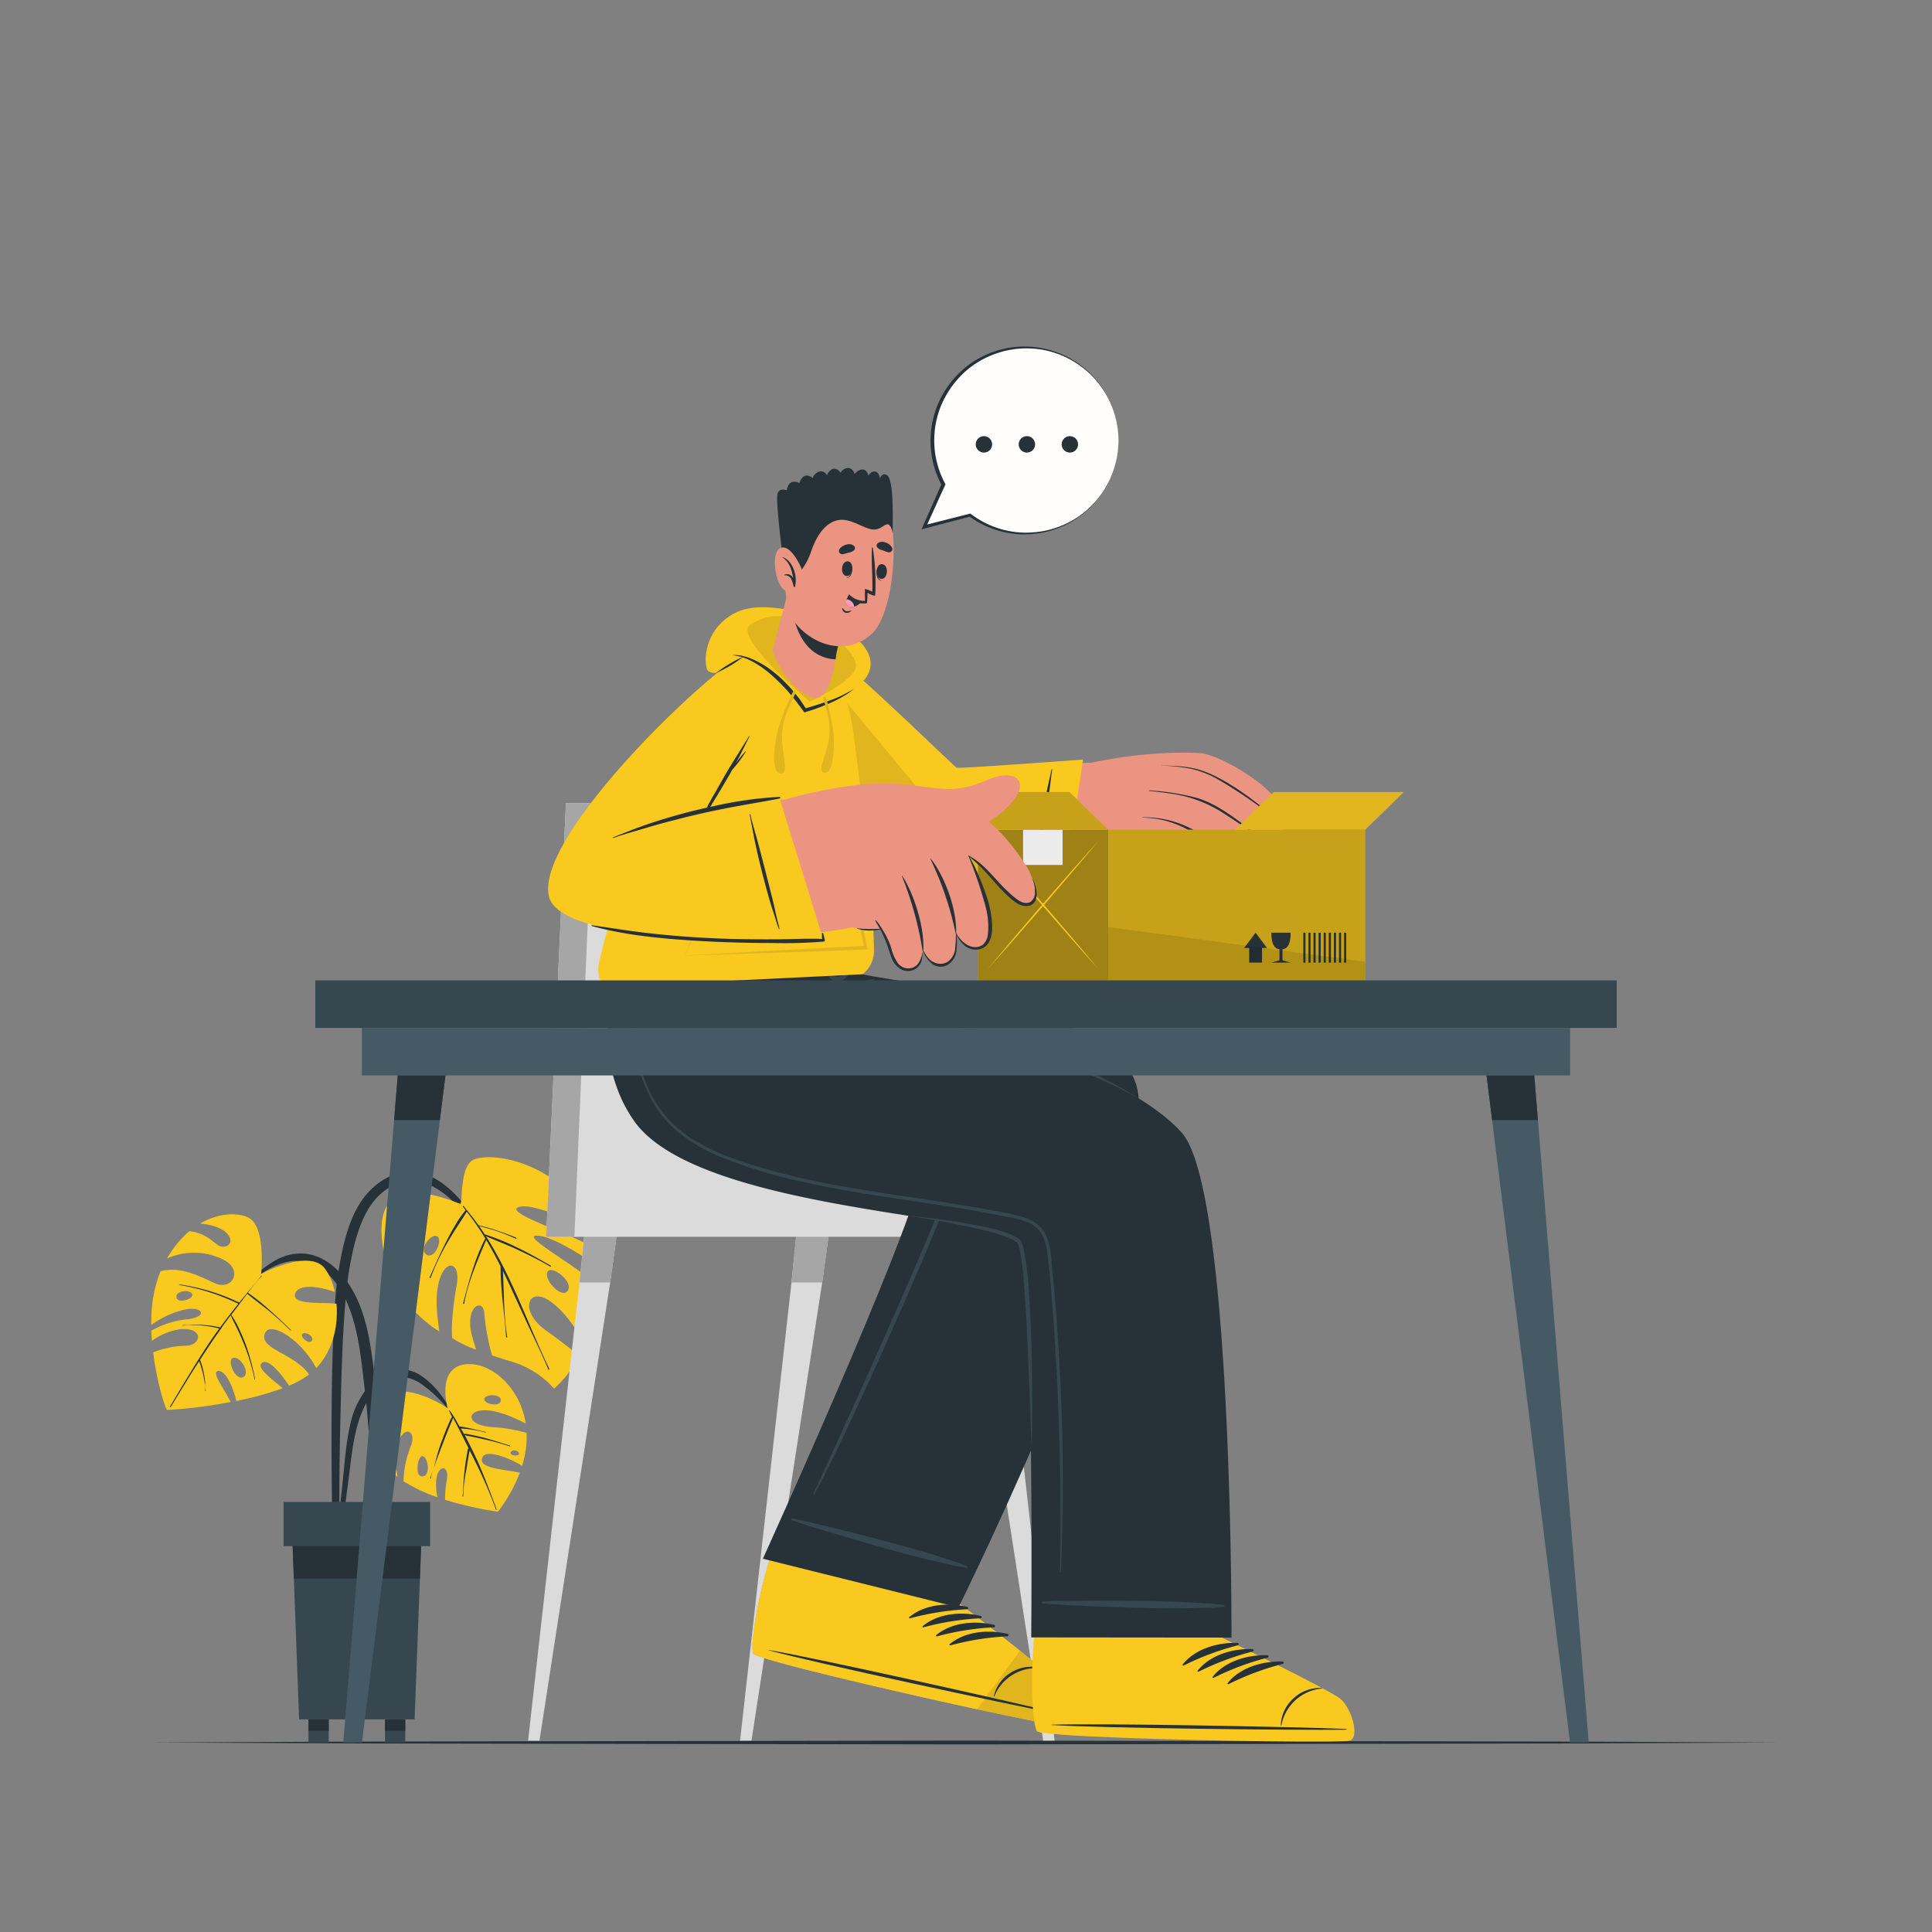 <svg xmlns="http://www.w3.org/2000/svg" viewBox="0 0 500 500"><rect x="0" y="0" width="500" height="500" fill="#808080" stroke="none"/><g id="freepik--Floor--inject-226"><polygon points="39.13 450.96 91.85 450.72 144.56 450.63 250 450.46 355.44 450.63 408.15 450.72 460.87 450.96 408.15 451.2 355.44 451.29 250 451.46 144.56 451.29 91.85 451.2 39.13 450.96" style="fill:#263238"></polygon></g><g id="freepik--Plant--inject-226"><path d="M86.69,337.59a90.82,90.82,0,0,1,2.14-15c1.06-4.45,2.56-9,5.37-12.68,2.57-3.36,6.25-6,10.53-6.57,4.13-.5,8,1.34,11.09,3.94,3.82,3.22,6.75,7.48,9.5,11.61a142.54,142.54,0,0,1,8.2,14.36c.09.17-.16.3-.24.14a90,90,0,0,0-7.34-12,76,76,0,0,0-8.45-10.23c-2.84-2.76-6.43-5.35-10.54-5.48s-7.85,2.16-10.31,5.31c-2.74,3.52-4.14,7.91-5.19,12.19a91.09,91.09,0,0,0-2.11,14.32c-.81,9.91-1,19.88-1.25,29.81q-.2,8.43-.26,16.87c0,2.85,0,5.7-.07,8.55a51.5,51.5,0,0,1-.33,8.24c-.09.55-1,.5-1.09,0a48.38,48.38,0,0,1-.37-7.81c0-2.7-.08-5.4-.1-8.1q-.08-7.87-.06-15.75C85.84,358.69,86,348.11,86.69,337.59Z" style="fill:#263238"></path><path d="M100.84,330.12c.53-2.8,1.48-6.45,3.07-8.62,2.87-3.9,6-2.2,3.11,2.11a25.83,25.83,0,0,0-4,10.65s4.82,6.89,10.64,10.28c-.25-2.64-1-6.72-.48-10.65,1.12-8.5,6.26-8,5-1.27-1,5.42-1.44,11.18-1.16,13.67a28.4,28.4,0,0,0,6.22,3c-.34-1-.69-2.17-1.08-3.6-2.07-7.63,3-10,3.18-5.72a59.61,59.61,0,0,0,2,10.82c2.79.94,5.1,1.58,6.52,2.08a23.74,23.74,0,0,1,9.54,6.52,30,30,0,0,0,6.5-8.42c-1.78-1.53-4.59-3.8-8.49-6.56-7.31-5.16-4.77-11.68,1-7.63,4.19,2.93,7.43,8.35,8.9,11.13a45.2,45.2,0,0,0,3.32-15.23c-5.74-5.39-19.95-12.9-15.67-12.9,3.86,0,12.48,5.65,15.64,7.83a41.7,41.7,0,0,0-.48-4.43c-5.42-3.55-23-9.06-20.2-10.65,3.08-1.74,15.35,3.94,19.06,5.74a22.08,22.08,0,0,0-3.25-6.73c-7.48-10-21-13.46-26.84-11.55-4.16,1.35-3,11.91-3.84,11.55C102.3,304.86,94.7,309.61,100.84,330.12Zm41-1.15c1.18-1.44,6.67,2.78,5.09,5.08S140.3,330.8,141.83,329Zm-28.67-9c1.44.92-.69,6.25-2.92,4.64C108.35,323.22,111.7,319,113.16,320Z" style="fill:#F9C920"></path><path d="M115.35,321.6c.75-1.5,1.54-3,2.4-4.41a25.71,25.71,0,0,1,2.76-4l-.71-.88c-.1-.12.07-.28.17-.17.28.32.55.65.82,1a.32.32,0,0,1,.12.14c1,1.24,2,2.52,2.93,3.82a42.84,42.84,0,0,1,4.86,1.4c1.64.55,3.26,1.12,4.86,1.8.17.07.08.34-.08.27-1.58-.7-3.18-1.38-4.82-1.93s-3.12-.93-4.69-1.37c.51.72,1,1.45,1.49,2.18a58.65,58.65,0,0,1,8.59,3.51c2.9,1.37,5.69,3,8.47,4.58.16.09,0,.34-.15.24-2.72-1.62-5.56-3-8.43-4.36-2.69-1.26-5.47-2.29-8.18-3.49,6.83,10.66,10.92,22.95,16.39,34.33.08.17-.17.31-.24.14-1.67-4-3.6-7.88-5.42-11.81-1.63-3.52-3.23-7.07-4.86-10.59-.48-1-1-2.06-1.48-3.09.3,5.69.18,11.48,1.11,17.1a.14.14,0,1,1-.28,0c-.39-6.08-1.46-12.06-1.42-18.18,0,0,0-.05,0-.08-1.16-2.32-2.4-4.62-3.73-6.85-2.26,5.33-4.64,10.73-5.7,16.45,0,.18-.32.1-.27-.08,1.54-5.73,3-11.47,5.73-16.77a63.85,63.85,0,0,0-4.81-6.93c-.76,1.41-1.73,2.75-2.59,4.1s-1.68,2.66-2.45,4a57.18,57.18,0,0,0-4.27,9c-.07.18-.35.09-.28-.08C112.53,327.59,113.86,324.54,115.35,321.6Z" style="fill:#263238"></path><path d="M61.53,334.55c4.38-4.39,9.47-10.16,16.24-10.15,6.54,0,11.35,5.27,14.11,10.7,2.89,5.68,3.93,12.11,4.74,18.36A224.2,224.2,0,0,1,98.36,376c.12,4.19.1,8.39,0,12.58a84.12,84.12,0,0,1-1,12.69c-.13.67-1.21.7-1.25,0-.2-3.53-.06-7.08,0-10.61s0-7-.16-10.43c-.26-7-.77-14.05-1.6-21-.72-6.1-1.29-12.38-3.12-18.28-1.64-5.31-4.73-11.4-10.12-13.73-7.36-3.19-14.55,2.63-19.36,7.55C61.62,334.86,61.4,334.68,61.53,334.55Z" style="fill:#263238"></path><path d="M39.17,344.37h0c0,.9.09,1.78.15,2.65a15.93,15.93,0,0,1,7.18-3c6.22-.66,5.82,4.07,1.67,4.26A23.82,23.82,0,0,0,39.64,350c1,8.21,3.27,14.82,3.61,14.9a119.47,119.47,0,0,0,16.43-2.07c-1.55-3.3-5.07-7.68-3.28-8s3.76,3.54,4.76,7.73a78.92,78.92,0,0,0,12-3.29c-2.74-2.37-7-5.32-5.35-6.57s5,2.89,7,5.91a24.14,24.14,0,0,0,5.17-2.88c-3.69-5.42-12.67-6.52-11.5-10.43s9.58,1.51,13.35,8.76c4.43-4.59,5.73-11.1,5.26-16.66-3.86-.44-11.28.37-10.75-2.4s5.91-2.25,10.3-.63a15.31,15.31,0,0,0-2.58-6.1c-4.07-5.23-16.48,1.41-16.48,1.41s1.33-12.47-3.41-14.63c-2.73-1.24-7.54-1.23-12.37,1.61,2.71.23,6,1.09,7.3,3,1.68,2.4-1,3.7-2.66,2.59C55.18,321.44,53,319,49,318.64a24.94,24.94,0,0,0-4.48,5c-.46.64-.88,1.32-1.31,2.06a17.07,17.07,0,0,1,14.53.26c5.39,2.67,2.38,8.26-2.25,6.09s-9-4.3-13.95-3.07a34.74,34.74,0,0,0-2.36,13.91,24.35,24.35,0,0,1,8-3.83c5.35-1.4,7,1.8,1.09,2.39A23.64,23.64,0,0,0,39.17,344.37Zm6.51-8.59c-.37-1.73,3.43-2.23,4.06-.83C50.27,336.15,46,337.51,45.68,335.78Zm32.47,9.6c.36-.95,2.89.13,2.66,1.31C80.5,348.26,77.8,346.32,78.15,345.38Zm-17.93,6.08c1.85-.74,4.74,3.86,2.73,4.92S58.71,352.07,60.22,351.46Z" style="fill:#F9C920"></path><path d="M44,364c2.79-4.66,5.55-9.35,8.48-13.93,1.36-2.13,2.79-4.22,4.27-6.27-.22,0-.45-.11-.66-.16L55,343.42c-.86-.15-1.72-.27-2.59-.36s-1.63-.13-2.45-.14a12,12,0,0,0-2.61.14c-.11,0-.12-.14,0-.14.88,0,1.77-.08,2.64-.09s1.7,0,2.54.06,1.59.13,2.37.25c.44.06.87.14,1.3.23a7.37,7.37,0,0,1,.79.16c1.51-2.08,3.07-4.11,4.7-6.11a56.23,56.23,0,0,0-15.27-4.87c-.09,0-.05-.15,0-.13a51.73,51.73,0,0,1,15.49,4.69l2.69-3.27c1-1.21,2.09-2.39,3-3.68.06-.09.18,0,.11.08a55.13,55.13,0,0,0-3.54,4.33h0a52.74,52.74,0,0,1,5.68,4.56q2.78,2.46,5.42,5.09c.06.06,0,.16-.1.1-1.74-1.73-3.54-3.38-5.42-4.94s-3.87-3-5.77-4.56c0,0,0,0,0,0-.43.58-.86,1.15-1.3,1.71l-.66.86,0,.06c-.73.94-1.45,1.89-2.17,2.84a23.09,23.09,0,0,1,2.16,3.89c.62,1.32,1.17,2.67,1.67,4a59.85,59.85,0,0,1,2.32,8.74c0,.09-.12.13-.13,0a51.39,51.39,0,0,0-2.54-8.57c-.54-1.42-1.16-2.81-1.8-4.2s-1.28-2.47-1.82-3.75c-.63.84-1.25,1.67-1.86,2.51l-.52.74c0,.06,0,.13-.06.13h0c-1.92,2.67-3.74,5.41-5.52,8.18a2.52,2.52,0,0,1,.25.61c.11.33.22.67.32,1a19,19,0,0,1,.48,2.08c.12.66.22,1.32.28,2a16.81,16.81,0,0,0,.17,2.26.07.07,0,1,1-.14,0,7.44,7.44,0,0,0-.15-2.1c-.1-.72-.24-1.44-.4-2.15s-.33-1.28-.52-1.91c-.09-.31-.2-.62-.3-.94-.06-.16-.14-.34-.2-.51Q50.2,354.3,49,356.27l-4.8,7.83C44.1,364.23,43.89,364.12,44,364Z" style="fill:#263238"></path><path d="M87,399.79c.07-2.64.49-5.3.77-7.93s.59-5.28.87-7.92c.54-5.09.85-10.29,2-15.28a22.16,22.16,0,0,1,6.22-11.42,10.13,10.13,0,0,1,6.1-2.91,10.53,10.53,0,0,1,6.47,2,22.68,22.68,0,0,1,5.44,5.74,54.67,54.67,0,0,1,4.24,6.89c.05.09-.09.15-.14.06a35.43,35.43,0,0,0-9.18-10.29,10.9,10.9,0,0,0-5.79-2.41,7.88,7.88,0,0,0-5.61,2.24c-3.08,2.68-4.87,6.62-5.93,10.49-1.26,4.58-1.67,9.41-2.29,14.11-.38,2.8-.73,5.59-1.1,8.39s-.6,5.63-1.19,8.38A.46.46,0,0,1,87,399.79Z" style="fill:#263238"></path><path d="M100,379.27a14.73,14.73,0,0,0,2.87,2.94c-.44-2.58-1-7.16.34-9.6,2-3.79,4.41-1.9,3.21,1.39a26.88,26.88,0,0,0-2,9.34,41,41,0,0,0,8.78,4.14,14.72,14.72,0,0,1-.29-4.52c.41-4,3.51-4,2.7.24a25.52,25.52,0,0,0-.42,4.95,91.91,91.91,0,0,0,13.67,3.08,40.15,40.15,0,0,0,5.67-10.08c-3.3-.82-10-1-9.83-3.36.19-3.17,6.65-.73,10.43,1.56a25.09,25.09,0,0,0,1.15-8.52,42,42,0,0,0-9.09-1.51c-6.79-.59-6.46-4.43-1.54-4.34,3.63.06,8.22,2.28,10.4,3.44-1.42-9.23-8.46-15.15-14.11-15.38-9.49-.38-6.08,11.43-6.08,11.43s-6.43-4.52-12.5-4.4S93.48,370.24,100,379.27Zm25.35-17.08c-.21-1.32,4-1.64,4.24.06C129.83,364.17,125.54,363.55,125.33,362.19Zm6.81,13.86c-.08-.87,1.75-1,2.16.08C134.58,376.84,132.22,376.91,132.14,376.05Zm-22.79.81c1.43.2,2.25,5.32-.22,5.22C107.25,382,108.14,376.69,109.35,376.86Z" style="fill:#F9C920"></path><path d="M111.33,382.54c.24-.63.45-1.28.65-1.93a20.28,20.28,0,0,0-.47,2C111.48,382.72,111.28,382.67,111.33,382.54Z" style="fill:#263238"></path><path d="M113.84,374.32c.44-1.31.94-2.61,1.45-3.89.27-.69.55-1.37.86-2.05a8.23,8.23,0,0,1,.84-1.71,14.55,14.55,0,0,1-.77-1.66c0-.05,0-.09.09-.05a21,21,0,0,1,1.85,2.87l.77,1.35a12.11,12.11,0,0,1,1.6.25c.57.1,1.14.22,1.7.35l1.69.39c.56.13,1.12.32,1.69.41.13,0,.07.22,0,.17a11.92,11.92,0,0,0-1.78-.46c-.54-.12-1.09-.21-1.64-.29s-1.11-.15-1.66-.2-.84-.07-1.26-.11c.23.4.47.8.69,1.2a1.74,1.74,0,0,0,.1.19,5.27,5.27,0,0,1,1.36.16c.49.09,1,.18,1.47.29,1,.22,2,.45,3,.72,2,.58,4.08,1.23,6.11,1.9.11,0,0,.2-.07.17a59.43,59.43,0,0,0-6.14-1.71c-1-.22-1.94-.44-2.91-.64l-1.47-.31a10.84,10.84,0,0,1-1.13-.25c1,1.93,2,3.89,2.93,5.89,2,4.35,3.63,8.84,5.31,13.31.05.11-.13.18-.16.07a122.94,122.94,0,0,0-5.66-13c-.38-.78-.77-1.54-1.15-2.31,0,.15-.07.31-.1.47-.1.53-.19,1.05-.28,1.58-.18,1.06-.36,2.12-.52,3.18a36.78,36.78,0,0,0-.76,6.6c0,.14-.21.13-.19,0,.17-1.05.17-2.15.24-3.21s.15-2.22.28-3.33.26-2.13.44-3.19c.08-.53.18-1.06.27-1.59a3.1,3.1,0,0,1,.3-1.14c-.55-1.12-1.11-2.24-1.67-3.35s-1.06-2.08-1.6-3.12c-.23-.44-.48-.88-.72-1.33a13,13,0,0,1-.63,1.6l-.74,1.8c-.54,1.32-1,2.66-1.55,4-.72,1.9-1.51,3.84-2.1,5.82C112.7,378.21,113.19,376.23,113.84,374.32Z" style="fill:#263238"></path><path d="M112,380.61c0-.16.09-.31.14-.46C112.07,380.3,112,380.46,112,380.61Z" style="fill:#263238"></path><polygon points="75.52 394.43 76.05 408.56 77.41 444.98 107.3 444.98 108.67 408.56 109.2 394.43 75.52 394.43" style="fill:#37474f"></polygon><polygon points="75.52 394.43 76.05 408.56 108.67 408.56 109.2 394.43 75.52 394.43" style="fill:#263238"></polygon><rect x="73.39" y="388.72" width="37.93" height="11.43" transform="translate(184.71 788.86) rotate(180)" style="fill:#37474f"></rect><rect x="99.63" y="444.98" width="5.25" height="5.98" style="fill:#37474f"></rect><rect x="99.63" y="444.98" width="5.25" height="2.99" style="fill:#263238"></rect><rect x="79.83" y="444.98" width="5.24" height="5.98" style="fill:#37474f"></rect><rect x="79.83" y="444.98" width="5.24" height="2.99" style="fill:#263238"></rect></g><g id="freepik--Character--inject-226"><polygon points="248.98 312.48 251.68 331.91 269.97 450.46 272.92 450.46 259.61 331.91 257.65 312.48 248.98 312.48" style="fill:#dbdbdb"></polygon><polygon points="257.65 312.48 248.98 312.48 251.68 331.91 259.61 331.91 257.65 312.48" style="fill:#a6a6a6"></polygon><polygon points="191.53 450.46 194.48 450.46 212.78 331.91 215.47 312.48 206.8 312.48 204.84 331.91 191.53 450.46" style="fill:#dbdbdb"></polygon><polygon points="206.8 312.48 204.84 331.91 212.78 331.91 215.47 312.48 206.8 312.48" style="fill:#a6a6a6"></polygon><polygon points="136.67 450.46 139.62 450.46 157.91 331.91 160.61 312.48 151.94 312.48 149.97 331.91 136.67 450.46" style="fill:#dbdbdb"></polygon><polygon points="149.97 331.91 157.91 331.91 160.61 312.48 151.94 312.48 149.97 331.91" style="fill:#a6a6a6"></polygon><polygon points="141.35 320.08 275.38 320.08 275.38 305.96 225.2 305.96 208.34 207.85 146.46 207.85 141.35 320.08" style="fill:#dbdbdb"></polygon><polygon points="141.35 320.08 148.65 320.08 153.42 207.85 146.46 207.85 141.35 320.08" style="fill:#a6a6a6"></polygon><path d="M273.51,446.09c-2.68.3-76.21-15.83-78.56-18.17-.29-.26,1-6.94,3-16.05l0-.18c1.21-5.78,21.71-52.69,21.71-52.69l47.7,12.39L246.59,415s9,6.29,16.82,12.27c0,0,0,0,0,0,4.8,3.67,8.94,7,9.82,8.06C275.53,438.12,276.19,445.8,273.51,446.09Z" style="fill: rgb(235, 148, 129);"></path><path d="M273.51,446.08c-2.68.31-76.21-15.83-78.56-18.16-.29-.26,1-6.93,3-16.05l0-.17c.44-2.16,3.59-10,7.34-19.07,7.85,2,36,9,46.2,12L246.6,415s9,6.29,16.81,12.27v0c4.8,3.68,8.94,7,9.82,8.06C275.53,438.13,276.2,445.81,273.51,446.08Z" style="fill:#ebebeb"></path><path d="M273.76,446.43C271,446.72,197.41,430.38,195,428c-.92-.91.5-12.5,4.29-24.82l47.43,10.59s24.46,18.66,26.82,21.57S276.52,446.14,273.76,446.43Z" style="fill:#a6a6a6"></path><path d="M195,428c1.61,1.6,35.08,9.43,57.88,14.37,11.28,2.44,20,4.17,20.87,4.07,2.77-.29,2.14-8.19-.21-11.1-.89-1.09-4.9-4.42-9.57-8.15-7.74-6.17-17.25-13.43-17.25-13.43l-47.44-10.58C195.5,415.49,194.08,427.09,195,428Z" style="fill:#F9C920"></path><path d="M252.88,442.36c11.28,2.44,20,4.17,20.87,4.07,2.77-.29,2.14-8.19-.21-11.1-.89-1.09-4.9-4.42-9.57-8.15Z" style="opacity:0.1"></path><path d="M273.36,443.25c-12.27-3-62-14.15-74.39-16.22-.1,0-.12.05,0,.08,12.09,3.28,61.95,14,74.36,16.35C273.58,443.51,273.62,443.32,273.36,443.25Z" style="fill:#263238"></path><path d="M269.39,431.64a10.12,10.12,0,0,0-8,1.37,9.81,9.81,0,0,0-4.22,6c0,.08.12.11.15,0a11.72,11.72,0,0,1,12.08-7.23A.08.08,0,1,0,269.39,431.64Z" style="fill:#263238"></path><path d="M250.31,415.86c-4.92-1.17-11-.7-15,2.66-.16.13,0,.35.19.3a70.1,70.1,0,0,1,14.75-2.34A.31.31,0,0,0,250.31,415.86Z" style="fill:#263238"></path><path d="M253.79,418.19c-4.92-1.17-11-.69-15,2.66-.16.13,0,.35.19.3a70.75,70.75,0,0,1,14.75-2.34A.31.31,0,0,0,253.79,418.19Z" style="fill:#263238"></path><path d="M257.28,420.52c-4.93-1.16-11-.69-15,2.66-.16.13,0,.35.2.31a69.25,69.25,0,0,1,14.75-2.34A.32.32,0,0,0,257.28,420.52Z" style="fill:#263238"></path><path d="M260.76,422.85c-4.93-1.16-11-.69-15,2.67-.15.13,0,.34.2.3a69.89,69.89,0,0,1,14.75-2.34A.32.32,0,0,0,260.76,422.85Z" style="fill:#263238"></path><path d="M248.06,416l-50.63-12.6S242.71,304,239,299c-1.83-2.49-49.09-3.78-64-16.72-19.33-16.8-5.93-42-5.93-42l52.82-.94s-.77,11,1.27,12.73c1.34,1.12,64.19,7.17,70.84,28.48C302.23,306.75,248.06,416,248.06,416Z" style="fill:#263238"></path><path d="M250.28,405.33a30.76,30.76,0,0,0-4.16-1.49c-1.47-.48-3-1-4.43-1.42q-4.37-1.35-8.77-2.54c-5.93-1.6-11.86-3.16-17.83-4.6-3.11-.75-9.77-2.38-10.18-2.31-.2,0-.24.36-.06.42,5.77,2,11.63,3.67,17.49,5.38s11.7,3.38,17.62,4.8c1.64.39,3.29.74,4.94,1.11a35.74,35.74,0,0,0,5.24,1.05C250.31,405.75,250.47,405.42,250.28,405.33Z" style="fill:#37474f"></path><path d="M248.13,294.77c-1-.93-2.65-1-4-1.29q-11.41-2.06-22.82-4.11c-7.12-1.28-14.27-2.44-21.36-3.89-5.86-1.21-11.82-2.81-16.86-6.06A24.51,24.51,0,0,1,172.9,265.7a43.84,43.84,0,0,1-1.14-17.44c.15-1.42.43-2.83.71-4.23,0-.1-.15-.14-.17,0-2.06,10.81-2.38,23.37,5.63,32.1,3.9,4.25,9.3,6.79,14.82,8.46,6.23,1.88,12.75,2.81,19.16,4l22.82,4.09c3.66.66,7.38,1.18,11,2a3.77,3.77,0,0,1,2,.91,2.83,2.83,0,0,1,.29,2.64c-.39,1.8-.89,3.57-1.43,5.32-4.33,14.17-35.28,81.44-36.12,83a.15.15,0,0,0,.26.14c7.14-12.39,30.17-64.31,34.95-77.7a85,85,0,0,0,3.12-10.43C249.06,297.17,249.23,295.73,248.13,294.77Z" style="fill:#37474f"></path><path d="M349,450.19c-2.57.83-77.84-.34-80.61-2.16-.33-.2-.37-7-.27-16.33v-.18c.05-5.9-1.16-56.37-1.16-56.37l47.11.17L316.42,425s10.11,4.36,18.92,8.68c0,0,0,0,0,0,5.43,2.64,10.14,5.06,11.22,5.94C349.39,442,351.57,449.38,349,450.19Z" style="fill: rgb(235, 148, 129);"></path><path d="M349,450.19c-2.57.83-77.84-.34-80.61-2.17-.34-.18-.37-7-.27-16.31v-.18c0-.42,0-.84,0-1.26s0-.6,0-.9,0-.9,0-1.35c0-3.92-.18-10.29-.33-17.27l48,.26.66,14s10.11,4.37,18.92,8.68l0,0c5.43,2.65,10.15,5.07,11.22,5.95C349.39,442,351.57,449.38,349,450.19Z" style="fill:#ebebeb"></path><path d="M349.31,450.48c-2.65.83-78-.53-80.86-2.4-1.08-.7-2-12.34-.74-25.17l48.59.93s27.68,13.42,30.58,15.81S352,449.64,349.31,450.48Z" style="fill:#F9C920"></path><path d="M348.28,447.44c-12.63-.53-63.61-1.51-76.13-1.09-.1,0-.11.08,0,.08,12.5.81,63.49,1.38,76.13,1.22C348.54,447.65,348.55,447.45,348.28,447.44Z" style="fill:#263238"></path><path d="M342.08,436.85a10.11,10.11,0,0,0-7.61,2.95,9.83,9.83,0,0,0-3,6.69c0,.08.14.08.16,0a11.71,11.71,0,0,1,10.4-9.48C342.18,437,342.18,436.85,342.08,436.85Z" style="fill:#263238"></path><path d="M320.24,425.18c-5.05-.16-10.95,1.52-14.17,5.6-.12.16.11.33.26.26a69.48,69.48,0,0,1,14-5.23A.32.32,0,0,0,320.24,425.18Z" style="fill:#263238"></path><path d="M324.12,426.77c-5.06-.16-10.95,1.52-14.17,5.6-.12.16.1.33.25.26a70.32,70.32,0,0,1,14-5.23A.32.32,0,0,0,324.12,426.77Z" style="fill:#263238"></path><path d="M328,428.37c-5.05-.16-10.95,1.51-14.16,5.59-.13.16.1.34.25.26a70.09,70.09,0,0,1,14-5.23A.32.32,0,0,0,328,428.37Z" style="fill:#263238"></path><path d="M331.87,430c-5.06-.16-10.95,1.52-14.17,5.6-.12.15.1.33.26.25a70.23,70.23,0,0,1,14-5.23A.31.31,0,0,0,331.87,430Z" style="fill:#263238"></path><path d="M318.71,423.81l-51.83-.05s.86-97-3.24-102.38c-5.47-7.17-83.15-7.93-99.54-31.29-14.71-21-1.73-50.25-1.73-50.25l58.85-1.05a121.62,121.62,0,0,1-5.68,18.47s70.71,13.92,90.31,35.9C319.07,308,318.71,423.81,318.71,423.81Z" style="fill:#263238"></path><path d="M225.94,253.35a27.62,27.62,0,0,0-5,1.54c-1.69.62-3.37,1.33-5,2.11a99.14,99.14,0,0,0-9.37,5.15c-.09.06,0,.19.09.14,3.2-1.61,6.51-3.06,9.82-4.44l4.77-2a51.76,51.76,0,0,0,4.84-2.07C226.28,253.68,226.17,253.31,225.94,253.35Z" style="fill:#37474f"></path><path d="M222.58,238.79c-.7,2.67-1.32,5.37-2.12,8-.37,1.22-.73,2.46-1.21,3.64-.4,1-1,2.13-2.16,2.34-1.34.24-1.71-.91-1.59-2s.47-2.45.73-3.66c.29-1.39.59-2.78.86-4.18.14-.7.28-1.39.4-2.09,0-.18.18-1.52.28-1.9a.08.08,0,0,0,.08.06h0a.1.1,0,0,0,.09-.07.18.18,0,0,0-.07-.2.1.1,0,0,0-.12,0c-.26.14-.28.49-.37.74-.22.68-.45,1.36-.66,2-.38,1.28-.76,2.56-1.1,3.85s-.68,2.58-1,3.87a6.05,6.05,0,0,0-.29,3,2.26,2.26,0,0,0,2.08,1.74c0,.09-.1.17-.14.26-.12.26-.21.55-.31.82s-.2.55-.29.83a3.1,3.1,0,0,0-.08.42c0,.15,0,.3,0,.46s.29.39.41.15.18-.24.26-.37a3.62,3.62,0,0,0,.2-.45c.09-.26.17-.53.24-.8s.16-.55.21-.82a4.26,4.26,0,0,0,.06-.5,3,3,0,0,0,1.56-.57,5.22,5.22,0,0,0,1.63-2.43c.42-1.11.75-2.27,1.07-3.41a50,50,0,0,0,1.82-8.63A.25.25,0,0,0,222.58,238.79Z" style="fill:#37474f"></path><path d="M187.52,244.94c-.26,1.33-.43,2.68-.75,4s-.68,2.58-1.12,3.83A13.9,13.9,0,0,1,184,256.2a13.16,13.16,0,0,1-2.64,2.63,22.35,22.35,0,0,1-6.35,3.44,30.59,30.59,0,0,1-3.52,1c-.62.13-1.24.23-1.87.31a3.91,3.91,0,0,0-1.52.33.3.3,0,0,0,0,.52,5.44,5.44,0,0,0,2.78.12,20,20,0,0,0,3-.49,21.45,21.45,0,0,0,5.66-2.3,17.68,17.68,0,0,0,4.75-3.8,13.38,13.38,0,0,0,2.59-5.49,27.45,27.45,0,0,0,.91-7.49A.13.13,0,0,0,187.52,244.94Z" style="fill:#37474f"></path><path d="M274.36,356.23q-.63-12.54-1.78-25c-.19-2.06-.37-4.12-.6-6.17a19.3,19.3,0,0,0-1-4.69c-1.19-3.15-3.77-4.76-6.91-5.59-3.71-1-7.54-1.59-11.32-2.25s-7.73-1.28-11.6-1.87c-7.84-1.19-15.7-2.29-23.5-3.7a189.13,189.13,0,0,1-23-5.48c-6.93-2.18-14-4.86-19.53-9.75-11.85-10.52-12.08-27.92-10.44-42.45.23-2.05.51-4.1.78-6.15,0-.11-.15-.14-.16,0-1.05,8.19-2.25,16.42-1.53,24.68a40.33,40.33,0,0,0,6.31,19.21c4,5.86,9.95,9.69,16.4,12.39a129.78,129.78,0,0,0,22,6.61c15.48,3.44,31.31,5,46.9,7.87q2.88.53,5.75,1.12a23.13,23.13,0,0,1,5.19,1.46c3.53,1.62,4.47,5.09,4.86,8.67.93,8.3,1.52,16.65,2,25,1,16.8,1.45,33.68,1.22,50.51q0,3.12-.12,6.23c0,.19.28.17.29,0C275.24,389.92,275.22,373.07,274.36,356.23Z" style="fill:#37474f"></path><path d="M316.78,415.4a32.44,32.44,0,0,0-4.4-.42c-1.54-.11-3.09-.22-4.64-.29-3-.16-6.08-.28-9.13-.32-6.14-.1-12.27-.16-18.41-.09-3.19,0-10.05.08-10.44.24-.18.08-.14.42.05.43,6.08.51,12.17.72,18.27.94s12.17.41,18.26.34c1.69,0,3.38-.1,5.06-.14a36.6,36.6,0,0,0,5.34-.26C316.91,415.8,317,415.45,316.78,415.4Z" style="fill:#37474f"></path><path d="M267,375.15c.18-6.93.17-13.87.07-20.8s-.38-13.87-.84-20.81a80.43,80.43,0,0,0-1.32-10.39,11.64,11.64,0,0,0-.4-1.32,4,4,0,0,0-.37-.7,3.52,3.52,0,0,0-.54-.55,10.54,10.54,0,0,0-2.44-1.27,38.17,38.17,0,0,0-5-1.49,161.67,161.67,0,0,0-20.59-3.11c3.42.56,6.84,1.12,10.24,1.79s6.79,1.32,10.13,2.21a47.14,47.14,0,0,1,4.89,1.55,9.14,9.14,0,0,1,2.15,1.14,1.64,1.64,0,0,1,.58.83,8,8,0,0,1,.34,1.17,80.26,80.26,0,0,1,1.2,10.23c.55,6.89.8,13.82,1.1,20.74Z" style="fill:#37474f"></path><path d="M294.86,284.36a124.31,124.31,0,0,0-18.61-9.66c-6.42-2.77-13-5.14-19.64-7.37s-13.37-4.12-20.14-5.85-13.59-3.26-20.45-4.6c3.37.94,6.77,1.75,10.12,2.7s6.75,1.8,10.1,2.78c6.7,1.91,13.4,3.85,20,6.09s13.19,4.51,19.67,7.09q4.86,1.92,9.6,4.12C288.69,281.08,291.81,282.66,294.86,284.36Z" style="fill:#37474f"></path><path d="M206.32,176.91c8.54,20,23,44.76,31.46,48.76,6.82,3.22,39.94,5.12,41.75,5,4.46-.34,7.59-33.44,2.8-33.31-6.32.17-33.38,3.47-35.21,2.15s-14.22-13-28.22-26.54C209.24,163.6,201,164.47,206.32,176.91Z" style="fill: rgb(235, 148, 129);"></path><path d="M275.71,229.59c.56.17,8.65,2.57,13.47,3.08,3.6.38,14,1.19,14.8-2.73.56-2.67-5.49-3.87-9.76-4.81-2.24-.5-5.21-2.22-4.83-3.68.65-2.54,6.46-1.14,10.36.28,7.55,2.75,17.94,8.27,21.5,4.05,1.34-1.59-.92-3.65-4-5.51,4.84,1.95,9.88,3.35,11.45,1.64.89-1,.75-2.07-.05-3.2a3.11,3.11,0,0,0,3.26-1.13c1.15-1.73.07-3.8-1.88-5.76a1.72,1.72,0,0,0,1.14-1.07c2.17-5.11-15.17-15.54-20.58-15.84-15.91-.89-31.9,3.34-31.9,3.34C273.53,204.11,275.69,229.58,275.71,229.59Z" style="fill: rgb(235, 148, 129);"></path><path d="M295.63,211.52a26.28,26.28,0,0,1,10.88,2.1c4.32,1.86,7.42,4.39,11.21,6.82a.09.09,0,0,1-.1.15c-1.8-1.15-9.17-5.38-11.05-6.31a25.06,25.06,0,0,0-10.94-2.69C295.58,211.59,295.59,211.52,295.63,211.52Z" style="fill:#263238"></path><path d="M297.31,204.54a62.8,62.8,0,0,1,12.58,2c4.44,1.35,8.24,4.16,12,6.86,2.23,1.61,4.43,3.28,6.58,5,.09.07,0,.23-.09.16q-5.68-4.2-11.6-8a33.23,33.23,0,0,0-12-4.88c-2.45-.46-4.93-.73-7.41-1A0,0,0,1,1,297.31,204.54Z" style="fill:#263238"></path><path d="M300.58,198.11c4,.1,7.56.18,11.39,1.65,5.06,1.94,10.3,5.81,12.15,7.19,2,1.51,4,3.1,6,4.71.08.07,0,.21-.12.14a132.54,132.54,0,0,0-14-9.64,26.43,26.43,0,0,0-7.43-3.13,46.42,46.42,0,0,0-8-.89A0,0,0,0,1,300.58,198.11Z" style="fill:#263238"></path><path d="M280.29,196.57l-5.36,35.82s-35.12-3.11-40.66-8-22.4-31.55-27.89-46.55,2.89-13.35,11.06-6.85S247,198.44,247.61,198.7,280.29,196.57,280.29,196.57Z" style="fill:#F9C920"></path><path d="M268.3,225.51c.22-1.2.48-2.4.67-3.61q.6-3.77,1.19-7.55t1.14-7.56c.37-2.53.63-5.08,1-7.59a.09.09,0,1,0-.17,0c-.52,2.5-1.14,5-1.62,7.47s-.94,5.1-1.34,7.67-.75,5-1.08,7.57c-.16,1.27-.23,2.55-.36,3.82s-.28,2.46-.31,3.7a.07.07,0,0,0,.14,0C267.9,228.12,268.07,226.81,268.3,225.51Z" style="fill:#263238"></path><path d="M259.55,230.64c-10.19-1.39-22.22-3.55-25.28-6.24-5.55-4.87-22.4-31.54-27.89-46.54-2.61-7.12-2.09-10.49.05-11.36Z" style="opacity:0.1"></path><path d="M223.22,252.14l-66.93,3.29a7.5,7.5,0,0,1-1.34-5.9c3.49-16,18-63.34,40.6-81.62,4.82-3.89,12.87-2.26,16.51.08,1.82,1.17,6.86,10.38,8.31,18.58C221.5,193,226,230,226.18,245.75A7.64,7.64,0,0,1,223.22,252.14Z" style="fill:#F9C920"></path><path d="M200.86,246c7.77-.43,15.5-.86,23.23-1.2l-.39.55-2.84-12.68.28.34a9.55,9.55,0,0,1-3.78-3,16.34,16.34,0,0,1-2.35-4.25,27.76,27.76,0,0,1-1.39-4.66,36.87,36.87,0,0,1-.73-4.82l.46.43-18.34.74.37-.36-.44,3.08c-.17,1-.44,2-.65,3.05s-.62,2-.93,3l-.63,1.42c-.1.24-.2.48-.31.71l-.4.66a11.73,11.73,0,0,1-4.07,4.48,8.46,8.46,0,0,1-5.7,1.23l.2-.12-5.1,12.67Zm-18.74-11.53,0-.14.15,0a8.26,8.26,0,0,0,5.38-1.29,11.46,11.46,0,0,0,3.83-4.35l.36-.65c.11-.22.2-.46.3-.69l.59-1.38c.29-1,.62-1.92.86-2.91s.44-2,.59-3l.39-3,0-.35H195l18.33-.86.42,0,0,.45a35.15,35.15,0,0,0,.73,4.67,27.51,27.51,0,0,0,1.36,4.5,16.08,16.08,0,0,0,2.22,4,8.74,8.74,0,0,0,3.38,2.68l.23.1,0,.24,2.79,12.7.11.53-.5,0c-7.86.34-15.72.59-23.53.84l-23.25.75Z" style="opacity:0.1"></path><rect x="253.1" y="214.72" width="100.22" height="38.99" style="fill:#F9C920"></rect><rect x="253.1" y="214.72" width="100.22" height="38.99" style="opacity:0.2"></rect><rect x="253.11" y="214.72" width="33.68" height="38.99" transform="translate(539.9 468.43) rotate(180)" style="opacity:0.2"></rect><path d="M255.43,251c2.49-2.78,5-5.56,7.41-8.35l7.31-8.38,7.21-8.43c2.4-2.81,4.76-5.63,7.11-8.46q-3.75,4.16-7.42,8.34l-7.3,8.39-7.22,8.42Q258.95,246.78,255.43,251Z" style="fill:#F9C920"></path><path d="M255.43,217.41q3.51,4.25,7.1,8.46l7.22,8.43,7.3,8.38q3.68,4.19,7.42,8.35c-2.35-2.83-4.71-5.66-7.11-8.47l-7.21-8.42-7.31-8.39C260.4,223,257.92,220.18,255.43,217.41Z" style="fill:#F9C920"></path><rect x="264.77" y="214.72" width="10.23" height="9.13" style="fill:#ebebeb"></rect><rect x="337.3" y="241.38" width="0.55" height="7.75" style="fill:#263238"></rect><rect x="338.62" y="241.38" width="0.55" height="7.75" style="fill:#263238"></rect><rect x="339.93" y="241.38" width="0.55" height="7.75" style="fill:#263238"></rect><rect x="341.25" y="241.38" width="0.55" height="7.75" style="fill:#263238"></rect><rect x="342.57" y="241.38" width="0.55" height="7.75" style="fill:#263238"></rect><rect x="343.89" y="241.38" width="0.55" height="7.75" style="fill:#263238"></rect><rect x="345.21" y="241.38" width="0.55" height="7.75" style="fill:#263238"></rect><rect x="346.53" y="241.38" width="0.55" height="7.75" style="fill:#263238"></rect><rect x="347.84" y="241.38" width="0.55" height="7.75" style="fill:#263238"></rect><path d="M331.9,248.54l2.12.58h-5l2.11-.59v-2.85c-1.51-.2-2.11-1.69-2.11-4.3h5c0,2.6-.6,4.1-2.12,4.3Z" style="fill:#263238"></path><polygon points="327.9 245.33 326.61 245.33 326.61 249.12 323.29 249.12 323.29 245.33 321.99 245.33 324.95 241.38 327.9 245.33" style="fill:#263238"></polygon><polygon points="353.33 253.71 353.33 248.88 286.79 239.92 286.79 253.71 353.33 253.71" style="opacity:0.1"></polygon><polygon points="243.1 204.97 276.79 204.97 286.79 214.72 253.1 214.72 243.1 204.97" style="fill:#F9C920"></polygon><polygon points="243.1 204.97 276.79 204.97 286.79 214.72 253.1 214.72 243.1 204.97" style="opacity:0.2"></polygon><polygon points="363.33 204.97 329.64 204.97 319.64 214.72 353.33 214.72 363.33 204.97" style="fill:#F9C920"></polygon><polygon points="363.33 204.97 329.64 204.97 319.64 214.72 353.33 214.72 363.33 204.97" style="opacity:0.1"></polygon><path d="M190.91,170.87c-14.81,10.15-54.63,51.46-47.38,62.38s61.12,10.39,77,6.74c4.73-1.08-5.58-31.38-10.47-33.12-4.08-1.45-27.66,3.57-28,2.2-.39-1.55,6.46-9.4,15.76-26.85C208.55,162.1,197.46,166.39,190.91,170.87Z" style="fill: rgb(235, 148, 129);"></path><path d="M233.26,203c10.72.87,13.34,2.74,22.78-1.34,6.19-2.67,10.56.14,6.15,5.6-7.21,8.92-21.28,10.71-26.34,9.92Z" style="fill: rgb(235, 148, 129);"></path><path d="M203.41,206.85s13.13-3.89,24.65-4.09c8-.14,25.32,1.48,37.77,21.74,2.95,4.8,3.75,13.74-3.92,7.65-5.45-4.34-7.6-8.73-11.23-10.67,0,0-.33,11.49-5.26,14.26a103.27,103.27,0,0,1-13.4,6.32,21,21,0,0,1-1.4-2.4s-4.85,2.15-12.52-.34Z" style="fill: rgb(235, 148, 129);"></path><path d="M235.68,203.84c3.19,2.69,9.87,8.5,13.67,15.15,4.23,7.39,10.38,22.77,4.89,25.83-4,2.25-6.89-3.42-6.89-3.42s1.21,6.9-2.87,8.13c-3.72,1.13-5.67-3.39-5.67-3.39s0,4.31-3.78,4.7c-4.56.47-3.83-8.63-8.86-12.14C225,237.92,235.68,203.84,235.68,203.84Z" style="fill: rgb(235, 148, 129);"></path><path d="M240.8,222.16c2.59,3,6.71,11.39,6.65,19.09,0,.18-.14.27-.17.11a83.52,83.52,0,0,0-6.55-19.17S240.77,222.12,240.8,222.16Z" style="fill:#263238"></path><path d="M233.46,226.64c2,2.84,5.83,11.65,5.5,19.46,0,.17-.15.26-.17.1a89.77,89.77,0,0,0-5.4-19.53S233.44,226.6,233.46,226.64Z" style="fill:#263238"></path><path d="M250.7,221.41c3.17,1.75,5,3.91,7.42,6.53a49,49,0,0,0,3.75,3.74c1.21,1,3,2.63,4.73,1.79a2.86,2.86,0,0,0,1.24-2.63,7.64,7.64,0,0,0-.58-3.2s.07-.09.09,0a10.08,10.08,0,0,1,.85,2.82,4.56,4.56,0,0,1-.29,2.71c-.91,1.76-3.17,1.52-4.61.65a14.37,14.37,0,0,1-2.38-1.88c-.72-.65-1.41-1.34-2.07-2.05-1.37-1.45-2.65-3-4-4.43a43.42,43.42,0,0,0-4.22-3.91C250.57,221.47,250.64,221.38,250.7,221.41Z" style="fill:#263238"></path><path d="M255.14,234.92a106.27,106.27,0,0,0-4.53-13.44.05.05,0,1,1,.09,0c2.08,3.09,4.85,10.68,5.36,13s1,5.26.51,7.61c-.78,3.54-3.28,3.69-4.19,3.67a4.73,4.73,0,0,1-2.9-1.17,9.36,9.36,0,0,1-2.16-3.17c0-.06.05-.11.08,0,.92,1.66,2.65,3.5,4.63,3.67a3.26,3.26,0,0,0,2.45-.69,4.25,4.25,0,0,0,1.2-2.73A19.61,19.61,0,0,0,255.14,234.92Z" style="fill:#263238"></path><path d="M239,246.1c.4.53,1.09,2.23,2.63,2.9a3.78,3.78,0,0,0,3.49,0,4.75,4.75,0,0,0,2-2.94,30.52,30.52,0,0,0,.25-4.62c0-.07.09-.09.1,0a17,17,0,0,1,0,5,4.91,4.91,0,0,1-2.14,3.22,3.71,3.71,0,0,1-3.88-.05,7.67,7.67,0,0,1-2.58-3.49S238.94,246.08,239,246.1Z" style="fill:#263238"></path><path d="M226.64,238.14a8.57,8.57,0,0,1,1.22,1.6c.39.59.76,1.2,1.12,1.81a20.48,20.48,0,0,1,1.7,3.9,10.62,10.62,0,0,0,1.79,3.94,3.4,3.4,0,0,0,3.85,1,3.28,3.28,0,0,0,1.61-1.53,6.37,6.37,0,0,0,.77-2.36,0,0,0,1,1,.09,0,11.09,11.09,0,0,1-.31,2.23,4,4,0,0,1-1.11,1.71,3.79,3.79,0,0,1-3.92.55,5.63,5.63,0,0,1-2.79-3.34c-.59-1.54-1-3.13-1.68-4.64-.35-.8-.69-1.6-1.09-2.37s-1-1.56-1.35-2.38C226.51,238.16,226.58,238.09,226.64,238.14Z" style="fill:#263238"></path><path d="M221.83,240.24a31.07,31.07,0,0,0,6,.09c.07,0,.11.18.05.2a14.25,14.25,0,0,1-3,.3,10.57,10.57,0,0,1-3-.48C221.76,240.33,221.76,240.23,221.83,240.24Z" style="fill:#263238"></path><path d="M201.68,206.31l11.24,36.41s-67.7,3.53-70.88-10.8,33.83-51,47.15-60.51,16.14-3.57,11.1,6.93-17.34,30.43-17,30.46S201.68,206.31,201.68,206.31Z" style="fill:#F9C920"></path><path d="M201.71,206.24a98.41,98.41,0,0,0-17.08,2.41,150.13,150.13,0,0,0-16.69,4.54c-3.14,1.07-6.18,2.29-9.26,3.51-.11,0,0,.19.08.16,2.77-1,5.61-1.75,8.41-2.59s5.51-1.56,8.28-2.27c5.54-1.43,11.15-2.62,16.79-3.62,3.17-.57,6.34-1.09,9.5-1.72A.21.21,0,0,0,201.71,206.24Z" style="fill:#263238"></path><path d="M200.81,236.56c-.28-1.19-.51-2.39-.81-3.58q-.93-3.71-1.88-7.41t-1.93-7.4c-.66-2.46-1.42-4.91-2-7.38a.09.09,0,0,0-.18,0c.51,2.5.92,5,1.46,7.5s1.14,5.07,1.78,7.58,1.3,4.93,2,7.38c.35,1.23.78,2.44,1.17,3.66s.71,2.37,1.17,3.52c0,.08.15,0,.14,0C201.46,239.12,201.1,237.85,200.81,236.56Z" style="fill:#263238"></path><path d="M213.47,243.3c-.14-.57-.27-1.14-.41-1.71,0-.19-.37-.19-.35,0,0,.47,0,.94.07,1.41-3.79-.16-7.61.06-11.41.09s-7.87,0-11.8-.09c-7.76-.21-15.5-.75-23.21-1.67-4.41-.53-8.78-1.27-13.17-1.88-.12,0-.16.17-.05.2,7.57,2.09,15.52,3,23.32,3.57s15.7.83,23.57.83a123.29,123.29,0,0,0,13.18-.37A.34.34,0,0,0,213.47,243.3Z" style="fill:#263238"></path><path d="M192.89,194.47c-.7.79-1.41,1.58-2,2.43-.15.2-.28.39-.42.59,1.2-2.28,2.34-4.59,3.49-6.9,0-.06-.08-.12-.11-.06-2,3.24-4.05,6.41-6,9.7-.92,1.6-1.83,3.22-2.74,4.83-.47.83-1,1.65-1.4,2.49a7.07,7.07,0,0,0-1,2.28c0,.08.09.11.15.07a7.08,7.08,0,0,0,1.54-2.07c.51-.8,1-1.61,1.49-2.42q1.47-2.44,2.9-4.9l.68-1.24c.58-.69,1.16-1.37,1.72-2.08s1.23-1.74,1.81-2.64C193,194.5,192.94,194.42,192.89,194.47Z" style="fill:#263238"></path><path d="M208.36,183.79s-8.86-12.74-16-13.85l-7,4.18s-2.09.27-2.46-1.1c-.91-3.37.21-10.88,7.55-14.49,6.72-3.31,18.6-.1,26.21,3.54,7.32,3.51,10.7,8.85,7.37,13.42S208.36,183.79,208.36,183.79Z" style="fill:#F9C920"></path><path d="M209.59,181.57s-5.91-16.45-16.54-20l-.65,8.37s6.5,1.26,16,13.85Z" style="fill:#F9C920"></path><path d="M189.43,169.53a14.22,14.22,0,0,1,5.7,1.91A25.6,25.6,0,0,1,200,175a47.8,47.8,0,0,1,4.24,4.3l1.91,2.35,1.81,2.44.2.28.3-.09a52,52,0,0,0,6.56-2.42,28.45,28.45,0,0,0,3.11-1.59,17.66,17.66,0,0,0,2.85-2,31.5,31.5,0,0,1-6.2,3c-1.07.41-2.16.77-3.26,1.12s-2.2.68-3.3,1l.51.18L207,181c-.64-.81-1.29-1.61-1.94-2.4s-1.39-1.53-2.12-2.26-1.48-1.44-2.3-2.07a24,24,0,0,0-5.2-3.36c-.46-.23-.95-.41-1.42-.61s-1-.33-1.49-.45A9,9,0,0,0,189.43,169.53Z" style="fill:#263238"></path><path d="M185.39,174.12a31.06,31.06,0,0,0,3.63-1.87,29.67,29.67,0,0,0,3.38-2.31,29.65,29.65,0,0,0-3.63,1.88A29.18,29.18,0,0,0,185.39,174.12Z" style="fill:#263238"></path><path d="M205.34,178.79a61.7,61.7,0,0,0-3.91,9.82c-.73,2.35-2.25,11.09.47,11.54s0-6.26.53-11,2.67-7.62,3.6-10.25Z" style="fill:#F9C920"></path><g style="opacity:0.1"><path d="M205.34,178.79a61.7,61.7,0,0,0-3.91,9.82c-.73,2.35-2.25,11.09.47,11.54s0-6.26.53-11,2.67-7.62,3.6-10.25Z"></path></g><path d="M213.68,180.36a54.91,54.91,0,0,1,2,9.37c.29,2.22.28,10.26-2.21,10.24s1-5.59,1.22-9.86-1.19-7.23-1.61-9.72Z" style="fill:#F9C920"></path><g style="opacity:0.1"><path d="M213.68,180.36a54.91,54.91,0,0,1,2,9.37c.29,2.22.28,10.26-2.21,10.24s1-5.59,1.22-9.86-1.19-7.23-1.61-9.72Z"></path></g><path d="M209.59,181.57s10-4.62,11.66-8.19-5.17-8.57-9.74-10.89c-7.08-3.6-12.27-4.09-17.22-.9S209.59,181.57,209.59,181.57Z" style="opacity:0.1"></path><path d="M211.35,180.61c-4,.22-9.62-6.86-11.39-12.11-.12-.36,3.58-13.24,4-15.86.1-.54,15.79,6.94,15.79,6.94a42.47,42.47,0,0,0-3.39,9.8C216.34,169.76,215.24,180.39,211.35,180.61Z" style="fill: rgb(235, 148, 129);"></path><path d="M219.8,159.57h0l-.42.88c-.38.84-1,2.22-1.55,3.8a30.66,30.66,0,0,0-1.41,5.12c0,.12,0,.25-.06.36v.06c0,.22-.06.51-.11.85a11.07,11.07,0,0,1-1.62-.19c-8.94-1.81-10-13.36-10.09-17.74a1.9,1.9,0,0,1,.28.1c.42.14,1,.37,1.63.64l.51.22c1.06.45,2.31,1,3.61,1.59.43.19.86.38,1.3.59l2.74,1.26c.37.19.75.36,1.1.52l1.11.52.52.24.24.11,1.3.62.62.29.26.13,0,0Z" style="fill:#263238"></path><path d="M206.21,132.77c-3.2,5.32-4.3,22.71-1.13,27.44,4.61,6.86,14.21,9.8,20.57,3.8,6.16-5.81,7.2-28.5,3.46-33C223.6,124.35,210.93,124.91,206.21,132.77Z" style="fill: rgb(235, 148, 129);"></path><path d="M220.52,146.55s-.1,0-.1.1c0,1.18-.21,2.54-1.3,2.89,0,0,0,.07,0,.07C220.44,149.47,220.7,147.67,220.52,146.55Z" style="fill:#263238"></path><path d="M219.51,145.28c-1.9-.22-2.19,3.59-.44,3.79S221.1,145.46,219.51,145.28Z" style="fill:#263238"></path><path d="M227,147.14s.09.06.09.11c-.13,1.18-.08,2.54,1,3,0,0,0,.07,0,.06C226.74,150.05,226.69,148.23,227,147.14Z" style="fill:#263238"></path><path d="M228.15,146c1.91,0,1.76,3.82,0,3.81S226.55,146,228.15,146Z" style="fill:#263238"></path><path d="M218.14,143.42a15.23,15.23,0,0,0,1.51-.4,2.65,2.65,0,0,0,1.47-.71.81.81,0,0,0-.06-1,2,2,0,0,0-2-.36,3,3,0,0,0-1.79,1.14A.86.86,0,0,0,218.14,143.42Z" style="fill:#263238"></path><path d="M229.88,142.92a12.93,12.93,0,0,1-1.48-.51,2.5,2.5,0,0,1-1.41-.8.82.82,0,0,1,.12-1,2,2,0,0,1,2-.22,2.9,2.9,0,0,1,1.71,1.25A.86.86,0,0,1,229.88,142.92Z" style="fill:#263238"></path><path d="M218.11,157.41c.26.3.51.7.94.77a3,3,0,0,0,1.29-.2,0,0,0,0,1,0,.07,1.57,1.57,0,0,1-1.54.52,1.24,1.24,0,0,1-.85-1.11C218,157.39,218.07,157.37,218.11,157.41Z" style="fill:#263238"></path><path d="M219.62,154a4,4,0,0,0,2.54,2,5.31,5.31,0,0,0,1.44.18h.28l.26,0a.31.31,0,0,0,.26-.25h0a.53.53,0,0,0,0-.12h0v-.1c.1-.91.11-2.29.11-2.29.32.19,2,1.08,2,.6a60.86,60.86,0,0,0-.63-12.27.11.11,0,0,0-.21,0c-.22,3.79.23,7.59.08,11.39a7.57,7.57,0,0,0-1.85-.72c-.14,0,0,2.68-.07,3.09a.1.1,0,0,1,0,0,5.55,5.55,0,0,1-4-1.61C219.65,153.81,219.56,153.88,219.62,154Z" style="fill:#263238"></path><path d="M223.1,155.65a4.82,4.82,0,0,1-2,1.33,2.17,2.17,0,0,1-1.31,0c-.92-.32-.88-1.19-.65-1.91a5.23,5.23,0,0,1,.51-1.1A6.23,6.23,0,0,0,223.1,155.65Z" style="fill:#263238"></path><path d="M221.08,157a2.17,2.17,0,0,1-1.31,0c-.92-.32-.88-1.19-.65-1.91A2.22,2.22,0,0,1,221.08,157Z" style="fill:#ff9bbc"></path><path d="M203.15,148.36c-.27-1.61-2.55-18.86-1.91-20.65.58-1.63,2.34-.76,2.37-.85s.25-1.61,1.26-2.08a2.56,2.56,0,0,1,2,.25s.45-1.58,1.51-1.91a2.06,2.06,0,0,1,1.93.64,2.68,2.68,0,0,1,1.81-1.75A1.74,1.74,0,0,1,214,123s.59-1.48,1.67-1.67,1.88,1,1.88,1a2.34,2.34,0,0,1,2-1.22c1.3.12,1.63,1.57,1.63,1.57a2.77,2.77,0,0,1,2.1-1.18c1.21.09,1.47,1.63,1.47,1.63s.63-1.28,1.75-1.08,1.23,1.82,1.23,1.82.38-1.52,1.66-1c2,.88,1.62,10.79,1.64,15.08,0,0-.36-2.09-1.21-2.25s-1.66,1.14-3.31,1.33c-2.36.27-5.91-2.83-9.15-2.48s-5.78,3.34-7.4,8.07C208.18,148,203.81,152.18,203.15,148.36Z" style="fill:#263238"></path><path d="M207.47,147.24s-2.55-6.27-5.31-5.48-1.71,9.27.93,11a3,3,0,0,0,4.29-.68Z" style="fill: rgb(235, 148, 129);"></path><path d="M202.52,144.18a0,0,0,0,0,0,.08c1.84,1.27,2.47,3.39,2.77,5.5a1.66,1.66,0,0,0-2.32-1c-.06,0,0,.12,0,.12a1.86,1.86,0,0,1,1.85,1.08,9.41,9.41,0,0,1,.58,1.82c0,.2.4.18.38,0v-.05C206.41,149.13,205.23,145.07,202.52,144.18Z" style="fill:#263238"></path></g><g id="freepik--speech-bubble--inject-226"><path d="M289.46,114A24.07,24.07,0,0,1,251,133.29l-11.8,3,4.91-11A24.08,24.08,0,1,1,289.46,114Z" style="fill:#fffefd"></path><path d="M289.46,114a24.33,24.33,0,0,1-3.57,12.65,28.19,28.19,0,0,1-1.9,2.72,26.19,26.19,0,0,1-2.31,2.4,23.54,23.54,0,0,1-5.44,3.83,24.31,24.31,0,0,1-6.28,2.21,23.16,23.16,0,0,1-3.32.41,20.82,20.82,0,0,1-3.35,0,24.33,24.33,0,0,1-12.47-4.6l.31.06-11.78,3.09-.88.23.37-.84,4.87-11,0,.43A24.36,24.36,0,0,1,243,104a24.77,24.77,0,0,1,6.67-8.77A24.33,24.33,0,0,1,289.46,114Zm0,0a23.92,23.92,0,0,0-19.13-23.38,24,24,0,0,0-20.21,5.26,24.88,24.88,0,0,0-6.34,8.56,23.69,23.69,0,0,0,.8,20.69l.11.21-.1.22-5,11-.51-.6L251,132.94l.17,0,.13.1a23.58,23.58,0,0,0,12.08,4.71,20.07,20.07,0,0,0,3.29.06,24,24,0,0,0,3.27-.35,23.79,23.79,0,0,0,6.25-2.07,22.49,22.49,0,0,0,5.45-3.72,27.22,27.22,0,0,0,2.31-2.37,28.12,28.12,0,0,0,1.92-2.7A24.33,24.33,0,0,0,289.46,114Z" style="fill:#263238"></path><path d="M274.76,115a2.12,2.12,0,1,0,2.11-2.12A2.11,2.11,0,0,0,274.76,115Z" style="fill:#263238"></path><path d="M263.64,115a2.12,2.12,0,1,0,2.11-2.12A2.12,2.12,0,0,0,263.64,115Z" style="fill:#263238"></path><path d="M252.52,115a2.12,2.12,0,1,0,2.12-2.12A2.12,2.12,0,0,0,252.52,115Z" style="fill:#263238"></path></g><g id="freepik--Desk--inject-226"><rect x="81.6" y="253.71" width="336.8" height="12.3" transform="translate(500 519.73) rotate(180)" style="fill:#37474f"></rect><rect x="93.66" y="266.02" width="312.69" height="12.3" transform="translate(500 544.34) rotate(180)" style="fill:#455a64"></rect><polygon points="406.32 450.96 411.16 450.96 397.07 278.32 384.71 278.32 406.32 450.96" style="fill:#455a64"></polygon><polygon points="384.71 278.32 386.16 289.88 398.01 289.88 397.07 278.32 384.71 278.32" style="fill:#263238"></polygon><polygon points="93.68 450.96 88.84 450.96 102.93 278.32 115.29 278.32 93.68 450.96" style="fill:#455a64"></polygon><polygon points="115.29 278.32 113.84 289.88 101.99 289.88 102.93 278.32 115.29 278.32" style="fill:#263238"></polygon></g></svg>